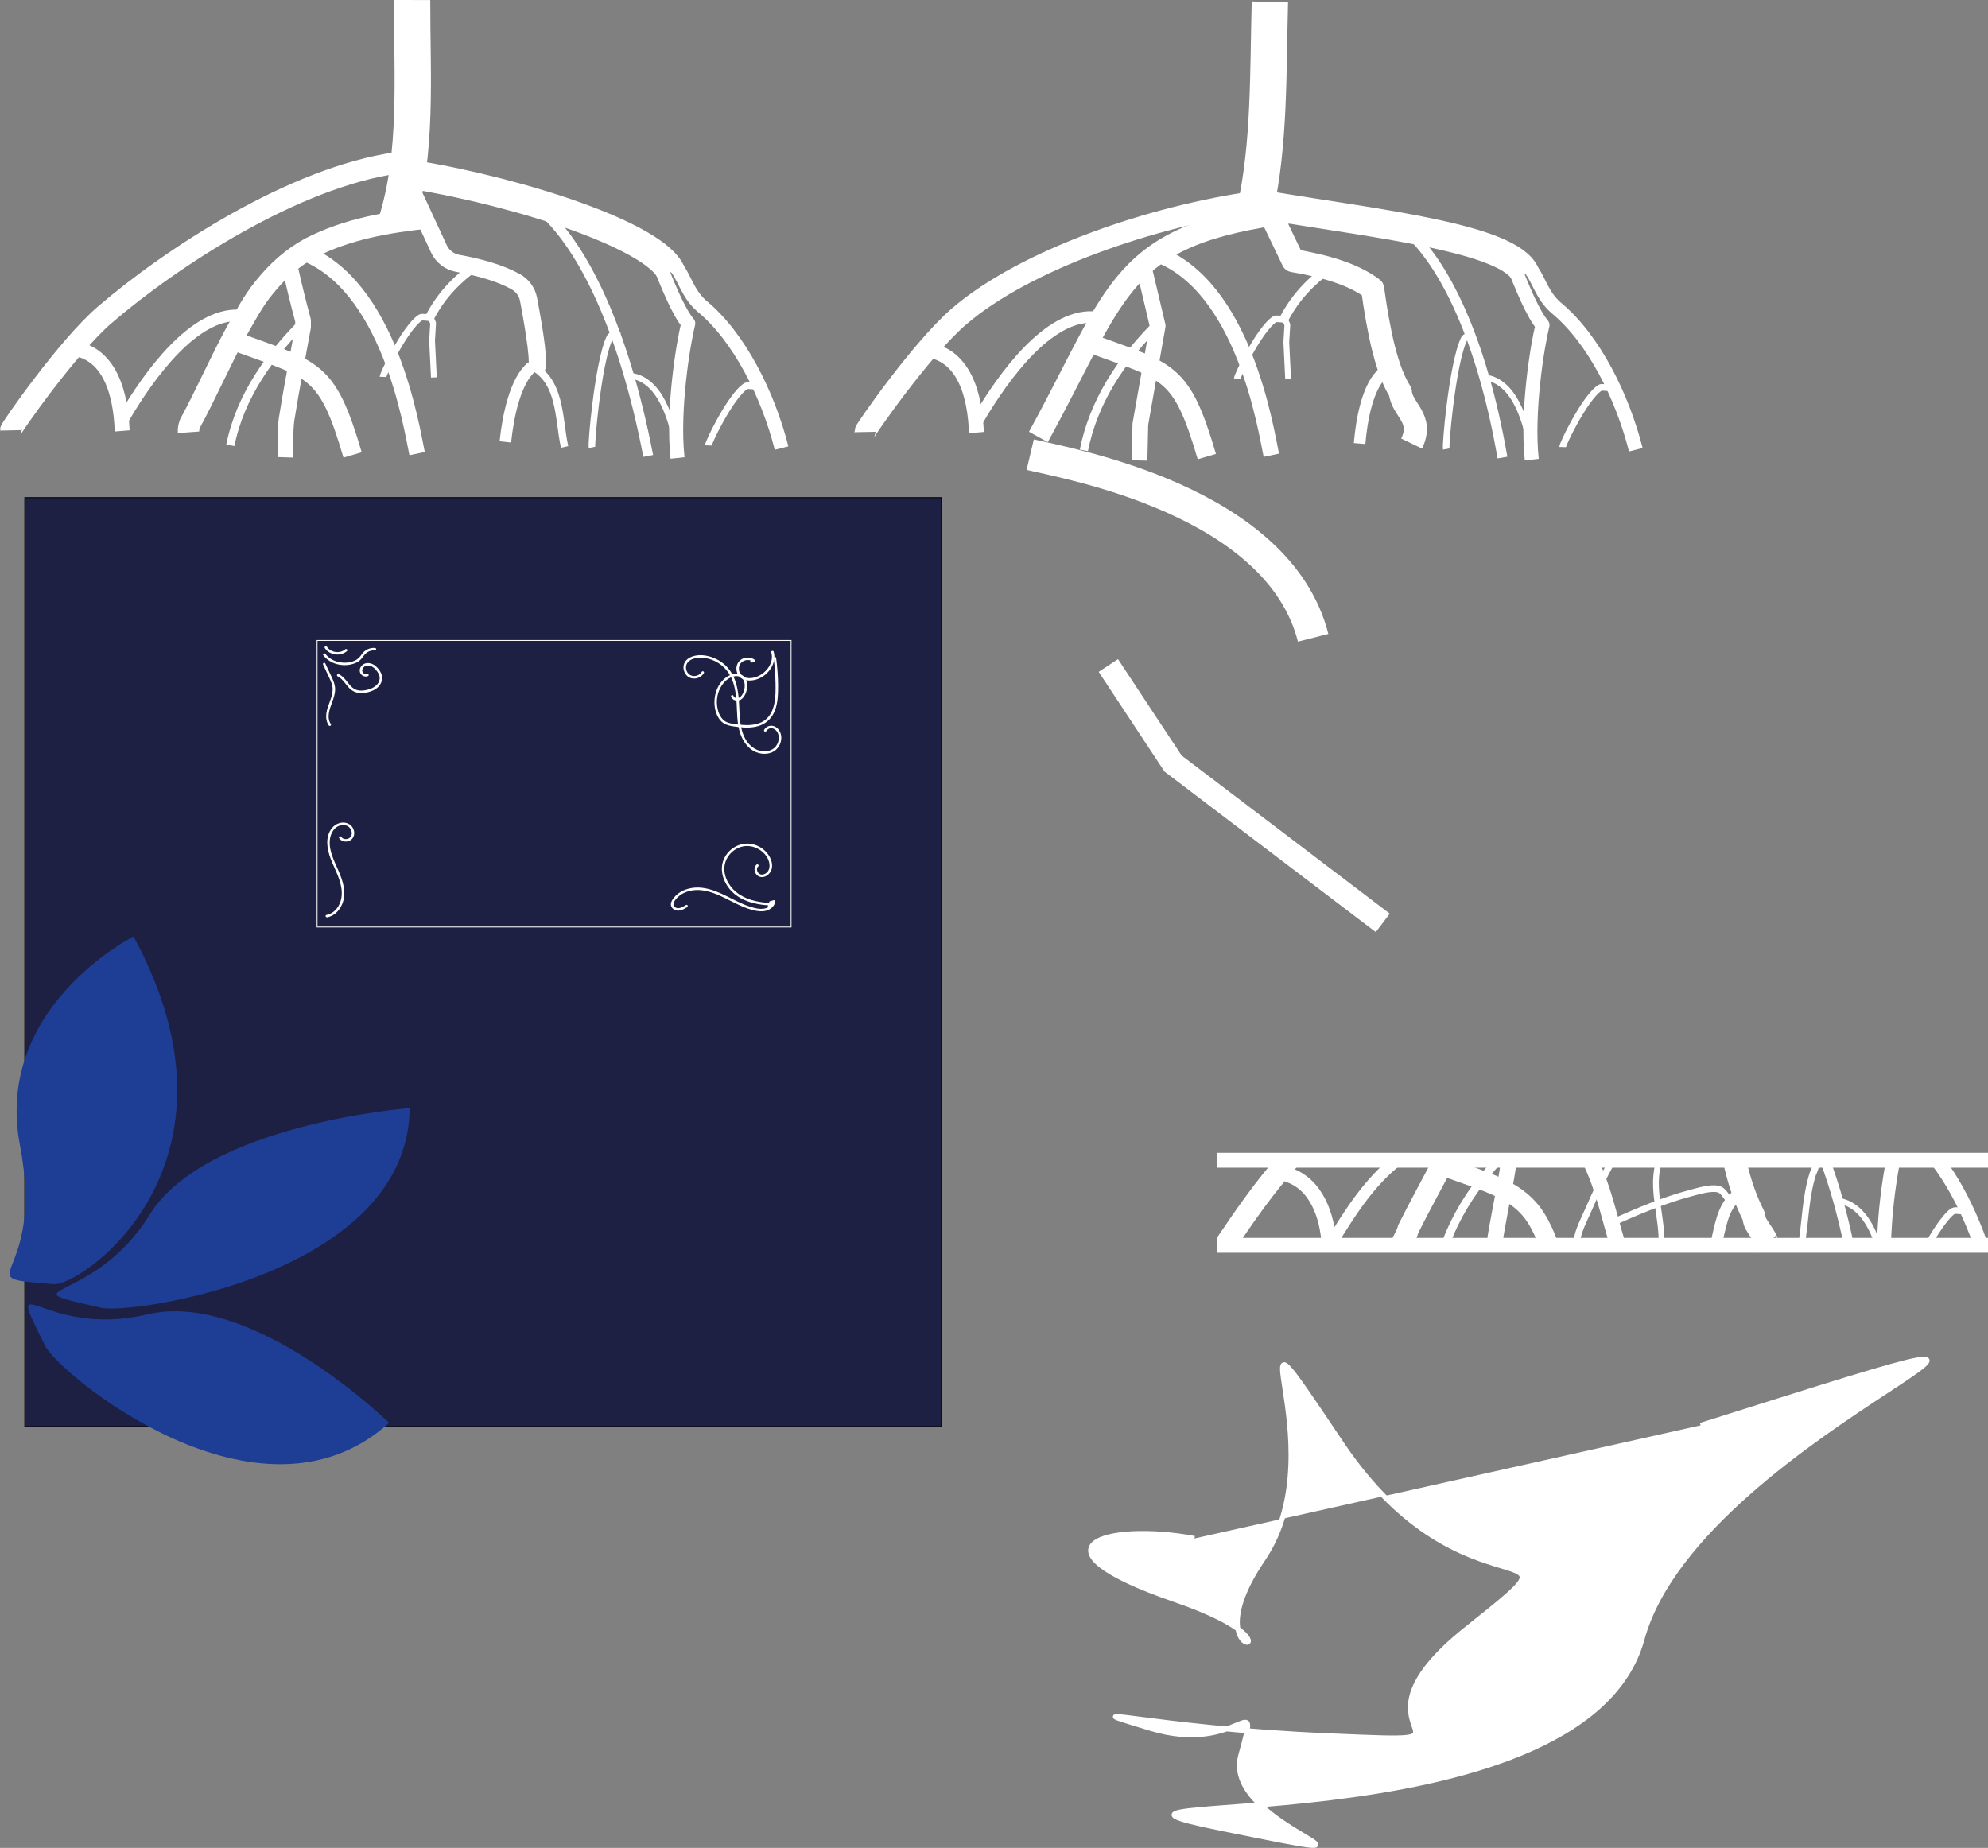 <?xml version="1.0" encoding="UTF-8"?><svg id="Layer_1" xmlns="http://www.w3.org/2000/svg" viewBox="0 0 2407.5 2237.86"><rect x="0" y="0" width="2407.5" height="2237.86" fill="#808080" stroke="none"/><defs><style>.cls-1,.cls-2,.cls-3,.cls-4,.cls-5,.cls-6,.cls-7,.cls-8,.cls-9,.cls-10,.cls-11,.cls-12,.cls-13,.cls-14,.cls-15,.cls-16,.cls-17,.cls-18,.cls-19,.cls-20,.cls-21{fill:none;}.cls-1,.cls-2,.cls-3,.cls-4,.cls-5,.cls-6,.cls-7,.cls-8,.cls-9,.cls-10,.cls-11,.cls-12,.cls-13,.cls-14,.cls-15,.cls-16,.cls-17,.cls-18,.cls-19,.cls-20,.cls-21,.cls-22{stroke:#fff;}.cls-1,.cls-4,.cls-5,.cls-12,.cls-18,.cls-21{stroke-linejoin:round;}.cls-1,.cls-8{stroke-width:28px;}.cls-2{stroke-width:23px;}.cls-2,.cls-3,.cls-6,.cls-7,.cls-8,.cls-9,.cls-10,.cls-11,.cls-13,.cls-14,.cls-15,.cls-16,.cls-17,.cls-19,.cls-20,.cls-22{stroke-miterlimit:10;}.cls-23,.cls-22{fill:#fff;}.cls-3,.cls-4{stroke-width:7px;}.cls-5{stroke-width:21px;}.cls-6{stroke-width:38px;}.cls-24{fill:#1e3d94;}.cls-9{stroke-width:26px;}.cls-10{stroke-width:8px;}.cls-11{stroke-width:11px;}.cls-12{stroke-width:17px;}.cls-13{stroke-width:10px;}.cls-14,.cls-21{stroke-width:19px;}.cls-15{stroke-width:12px;}.cls-16{stroke-width:9px;}.cls-25{fill:#1d2042;}.cls-17{stroke-width:35px;}.cls-18{stroke-width:44px;}.cls-19{stroke-width:14px;}.cls-20{stroke-width:18px;}.cls-22{stroke-width:6px;}</style></defs><g><rect class="cls-25" x="30" y="602.64" width="1110" height="1125"/><path d="m1139.5,603.14v1124H30.5V603.14h1109m1-1H29.5v1126h1111V602.14h0Z"/></g><path class="cls-22" d="m1446.5,1863.14c-108-20-207,11-24,74s12,91,107-49-56-365,95-140,314,95,151,225,50,138-166,129-325-42-216-9,133-55,109,33,233,140-24,88,439,30,510-229,694-456,71-259"/><path class="cls-6" d="m1247.6,550.59c46.41,11.06,300.33,55.44,342.64,221.8"/><polyline class="cls-8" points="1342.21 805.94 1420.56 924.63 1674.56 1117.63"/><g><path class="cls-15" d="m1702,277.23c46.53,40.68,92.36,132.13,117.5,276.91"/><path class="cls-3" d="m1794.71,456.89c31.14.82,51.93,35.82,60.79,96.25"/><path class="cls-9" d="m1520.23,244.28c-124.93,17.48-278.78,70.15-358.73,138.87-45.85,39.41-114.04,137.95-114,140"/><path class="cls-9" d="m1257.5,529.14c98.79-179.88,96.69-244.85,306.59-271.9"/><path class="cls-2" d="m1323.92,417.11c92.13,33.53,106.95,31.72,137.58,135.83"/><path class="cls-20" d="m1182.53,523.82c-1.08-13.2-1.95-85.27-52.02-98.54"/><path class="cls-14" d="m1539.62,551.32c-6.78-32.04-33.45-206.46-140.63-244.33"/><path class="cls-1" d="m1522.08,224.54l43.79,91.04c39.19,6.69,73.48,16.62,96.38,34.11,7.28,52.3,16.79,98.55,33.6,124.97,1.62,21.79,28.66,31.38,13.64,62.49"/><path class="cls-19" d="m1323.63,383.97c-53.77-2.46-107.45,70-139.13,124.17"/><path class="cls-19" d="m1676,450.64c-19.74,15.77-27.07,57.74-29.5,86.5"/><path class="cls-11" d="m1612.8,322.32c-18.67,13.38-42.93,33.14-59.95,68.11"/><path class="cls-10" d="m1498.36,458.42c.06-1.97,5.94-15.05,14-29.67,9.46-17.16,21.95-36.42,31.59-42.3,1.69-1.03,8.63.5,10.46-.1"/><path class="cls-10" d="m1892.36,541.42c.06-1.97,5.94-15.05,14-29.67,9.46-17.16,21.95-36.42,31.59-42.3,1.69-1.03,8.63.5,10.46-.1"/><path class="cls-10" d="m1751.44,543.77c-.55-2.87,1.08-25.57,4.35-51.92,3.84-30.93,9.93-66.88,17.42-81.69,1.31-2.59,8.48-4.98,10.05-7.04"/><polyline class="cls-4" points="1556.59 387.62 1559.03 393.25 1557.75 414.43 1559.94 459.12"/><path class="cls-18" d="m1537.86,2.34c-2.28,85.15-.26,172.21-17.72,250.62"/><path class="cls-17" d="m1536.5,249.14c133.29,22.09,292.24,39.52,310.5,82.5"/><path class="cls-12" d="m1831,316.64c12.91,33.16,25.6,63.49,37,77-6.15,24.46-19.28,104.75-13,163"/><path class="cls-12" d="m1851.78,324.17c10.85,10.4,14.61,33.51,33.31,49.07,44.92,37.37,79.53,106.83,95.91,171.41"/><polyline class="cls-21" points="1385.72 325.88 1402 394.64 1381 513.64 1380 557.64"/><path class="cls-13" d="m1405.91,387.93c-50.28,48.58-82.07,100.94-93.32,157.49"/></g><path class="cls-15" d="m2209.93,1404.83c12.57,33.31,21.57,67.31,28.92,102.13"/><path class="cls-3" d="m2222.71,1453.89c27.79,1.25,43.79,29.25,51.01,52.96"/><path class="cls-9" d="m1560.5,1405.14c-29.06,32.29-53.02,67.14-76.54,101.95"/><path class="cls-9" d="m1695.87,1507.01c1.63-1.87,3.63-3.87,4.63-6.87,2-4,4-8,5-12,14-28,29-55,43.67-83.07"/><path class="cls-2" d="m1751.92,1414.11c23.02,8.38,46.86,15.61,68.86,26.51,15.81,7.84,29.15,18.58,38.78,33.49,6.6,10.22,11.52,21.46,15.84,32.8"/><path class="cls-20" d="m1609.55,1507.14c-2.05-34-15.05-74-51.04-84.86"/><path class="cls-14" d="m1959.04,1506.99c-10.54-33.85-17.54-69.85-33.79-102.12"/><path class="cls-1" d="m2100.53,1405.09c4.97,23.06,11.97,45.06,22.97,67.06,1,3,1,7,3,10,4,7,8,12,12,19,0,2,0,4,1.87,5.76"/><path class="cls-19" d="m1692.38,1404.85c-33.88,26.29-57.88,64.29-79.88,100.29"/><path class="cls-19" d="m2104,1447.64c-18.5,13.5-20.5,39.5-26.03,59.46"/><path class="cls-10" d="m1952.93,1404.94c-10.61,18.83-20.04,38.63-28.73,58.79-5.09,11.79-13.01,26.04-14.7,39.41"/><path class="cls-10" d="m2335.23,1507.18c6.04-10.82,12.53-21.64,20.51-31.16,2.66-3.17,6.05-7.59,9.91-9.39,3.34-1.55,7.25.44,10.75-.29"/><path class="cls-10" d="m1954.09,1479.98c30.58-13.67,61.84-26.69,92.71-34.9,10.29-2.73,24.16-6.99,33.49-5.14,8.05,1.6,9.9,11.33,16.57,14.87"/><path class="cls-10" d="m2181.76,1506.74c4.74-28.6,4.74-57.6,13.74-85.6,3-5,3-12,8.1-16.37"/><path class="cls-4" d="m2007.38,1412.77c-6.82,31.93,6.05,63.17,4.61,94.38"/><path class="cls-12" d="m2292.56,1405.2c-4.85,26.24-8.33,52.75-10.04,79.39-.48,7.52-.82,15.06-1.01,22.6"/><path class="cls-12" d="m2345.7,1404.9c17.92,23.54,32.03,50,43.41,77.25,3.42,8.19,6.58,16.48,9.49,24.86"/><path class="cls-21" d="m1827.47,1405.04c-3.69,26.67-9.42,53-14.14,79.5-1.34,7.52-2.6,15.06-3.72,22.63"/><path class="cls-13" d="m1814.4,1404.98c-20.78,22.81-39.08,48.07-52.72,75.81-4.19,8.52-7.94,17.26-11.17,26.18"/><g><path class="cls-15" d="m657.98,256.16c48.34,44.31,97.42,142.26,127.02,295.99"/><path class="cls-3" d="m760.21,454.89c31.14.82,51.93,35.82,60.79,96.25"/><path class="cls-9" d="m13,521.14c-.04-2.05,68.15-100.59,114-140,79.95-68.71,229.07-166.52,354-184"/><path class="cls-9" d="m517.72,263.84c-48.72,5.3-96.72,13.3-141.72,36.3-22,12-40,28-56,48-14,17-23,35-34,54-20,37-36,74-56,111-1,3-2,6-1.69,10.34"/><path class="cls-2" d="m289.42,415.11c92.13,33.53,106.95,31.72,137.58,135.83"/><path class="cls-20" d="m148.03,521.82c-1.08-13.2-1.95-85.27-52.02-98.54"/><path class="cls-14" d="m505.12,549.32c-6.78-32.04-33.45-206.46-140.63-244.33"/><path class="cls-5" d="m495.16,222.96l36.38,78.42c4.28,9.22,12.79,15.75,22.79,17.56,26.99,4.88,51.07,11.72,69.98,22.06,8.23,4.5,14.05,12.4,15.79,21.61,7.36,39,14.08,81.12,8.86,84.5"/><path class="cls-19" d="m289.13,381.97c-53.77-2.46-107.45,70-139.13,124.17"/><path class="cls-19" d="m644.03,444.27c-20.41,16.92-28.86,60.84-32.03,90.87"/><path class="cls-11" d="m578.3,320.32c-18.67,13.38-42.93,33.14-59.95,68.11"/><path class="cls-10" d="m463.86,456.42c.06-1.97,5.94-15.05,14-29.67,9.46-17.16,21.95-36.42,31.59-42.3,1.69-1.03,8.63.5,10.46-.1"/><path class="cls-10" d="m857.86,539.42c.06-1.97,5.94-15.05,14-29.67,9.46-17.16,21.95-36.42,31.59-42.3,1.69-1.03,8.63.5,10.46-.1"/><path class="cls-10" d="m716.94,541.77c-.55-2.87,1.08-25.57,4.35-51.92,3.84-30.93,9.93-66.88,17.42-81.69,1.31-2.59,8.48-4.98,10.05-7.04"/><polyline class="cls-4" points="522.09 385.62 524.53 391.25 523.25 412.43 525.44 457.12"/><path class="cls-18" d="m499.06.03c-.13,91.55,7.06,185.33-19.01,268.96"/><path class="cls-17" d="m812.5,329.64c-18.26-42.98-177.71-95.91-311-118"/><path class="cls-12" d="m796.5,314.64c12.91,33.16,25.6,63.49,37,77-6.15,24.46-19.28,104.75-13,163"/><path class="cls-12" d="m817.28,322.17c10.85,10.4,14.61,33.51,33.31,49.07,44.92,37.37,79.53,106.83,95.91,171.41"/><path class="cls-21" d="m351.22,323.88c4.78,21.26,9.78,42.26,15.78,64.26v8c-7,39-14,74-20,112-2,16-1,31-1.46,45.7"/><path class="cls-13" d="m371.41,385.93c-43.41,42.22-80.41,93.22-92.45,153.32"/><path class="cls-16" d="m639.54,441.49c40.76,16.33,36.47,66.14,44.22,99.76"/></g><g><path class="cls-24" d="m161.69,1134.1S-7.92,1219.41,24.18,1387.03c32.1,167.62-70.23,159.5,40.68,168.12,34.49,2.68,246.57-145.16,96.83-421.05"/><path class="cls-24" d="m471.22,1723.14s-165.38-161.65-292.96-131.34c-127.58,30.31-175.84-67.13-123.38,38.49,16.31,32.84,258.7,235.03,416.35,92.85"/><path class="cls-24" d="m496.1,1341.95s-246.93,18.97-315.05,129.38c-68.13,110.41-179.86,84.89-58.64,112.45,37.7,8.57,372.19-40.69,373.7-241.83"/></g><rect class="cls-7" x="384" y="775.64" width="574" height="347"/><path class="cls-23" d="m396.19,1110.93c10.02-1.78,17.05-10.72,19.58-20.14,3.28-12.19-.98-24.87-5.77-36.04s-11.75-23.86-10.62-37.01c.48-5.59,2.64-11.27,6.93-15.04,3.95-3.48,10.22-4.84,14.94-2.09,4.16,2.43,6.45,8.78,3.33,12.9-2.57,3.39-8.86,3.79-11.27.02-1.04-1.62-3.63-.12-2.59,1.51,2.57,4.03,7.91,5.07,12.18,3.31,4.85-1.99,6.88-7.19,5.77-12.15-1.18-5.28-5.55-9.12-10.86-9.88-5.93-.85-11.85,1.76-15.63,6.32-8.78,10.56-6.27,25.42-1.79,37.23,4.96,13.07,12.73,25.59,13.46,39.89.33,6.44-1.02,12.78-4.47,18.27-3.18,5.06-8.02,8.93-13.98,9.99-1.9.34-1.09,3.23.8,2.89h0Z"/><path class="cls-23" d="m393.33,784.79c5.7,8.79,19.03,10.6,26.88,3.68,1.45-1.28-.68-3.39-2.12-2.12-6.37,5.61-17.56,4.04-22.17-3.07-1.05-1.61-3.64-.11-2.59,1.51h0Z"/><path class="cls-23" d="m391.46,793.46c5.44,7.26,13.98,11.21,22.92,11.94,4.55.37,9.28-.11,13.63-1.52,2.32-.75,4.6-1.78,6.57-3.22,2.12-1.55,3.69-3.48,5.22-5.58,1.75-2.41,3.61-4.49,6.3-5.86,2.49-1.26,5.26-1.72,8.03-1.48,1.92.17,1.91-2.83,0-3-4.69-.41-9.38,1.15-12.96,4.19-1.91,1.62-3.24,3.72-4.74,5.69s-3.33,3.61-5.54,4.81c-7.64,4.12-17.66,3.95-25.61.86-4.39-1.71-8.4-4.57-11.24-8.35-1.14-1.53-3.75-.03-2.59,1.51h0Z"/><path class="cls-23" d="m391.31,804.9c2.42,5.16,4.83,10.32,7.25,15.48,2.22,4.74,4.4,9.56,4.28,14.9-.22,10.01-6.35,18.78-7.6,28.63-.64,5.02-.07,10.26,2.82,14.55,1.07,1.59,3.67.09,2.59-1.51-5.5-8.17-1.37-18.49,1.66-26.76,1.76-4.8,3.42-9.74,3.54-14.9s-1.7-9.94-3.83-14.55c-2.67-5.8-5.41-11.56-8.12-17.34-.82-1.75-3.41-.23-2.59,1.51h0Z"/><path class="cls-23" d="m408.81,819.05c6.7,3.25,9.94,10.51,15.29,15.33,3.13,2.82,6.81,4.51,11.03,4.89,4.64.42,9.66-.46,14.04-2s8.21-3.98,10.83-7.76c2.42-3.5,3.49-8,2.25-12.14s-4.2-8.18-7.51-10.86-8.13-4.45-12.52-3.02-7.51,5.92-6.32,10.45c1.1,4.18,5.86,6.51,9.79,4.82,1.77-.76.24-3.35-1.51-2.59-2.73,1.18-5.64-1.69-5.51-4.34.18-3.6,3.63-5.86,6.98-5.85,3.92.02,7.21,2.42,9.65,5.3s4.56,6.23,4.48,9.96c-.17,7.98-7.95,12.51-14.83,14.13-3.87.91-8.1,1.46-12.02.53-3.17-.75-5.75-2.59-8-4.89-4.8-4.92-8.2-11.44-14.6-14.55-1.73-.84-3.25,1.75-1.51,2.59h0Z"/><path class="cls-23" d="m934.03,790.09c3.46,11.89-5.1,23.72-15.56,28.63-5.56,2.61-13.18,3.87-18.68.48-4.76-2.93-6.36-9.72-3.71-14.59,3.04-5.58,11.33-7.03,16.24-3.07l1.06-2.56c-1.12.13-2.24.26-3.36.39-1.9.22-1.92,3.22,0,3,1.12-.13,2.24-.26,3.36-.39s2.19-1.65,1.06-2.56c-5.32-4.29-13.44-4.09-18.51.55s-5.37,12.81-1.54,18.18c4.63,6.49,13.54,6.96,20.62,5.02s12.94-6.23,17.21-11.88c4.72-6.25,6.94-14.35,4.71-22-.54-1.85-3.43-1.06-2.89.8h0Z"/><path class="cls-23" d="m936.91,797.06c1.32,10.04,2.09,20.15,2.28,30.28.16,8.33.19,16.84-1.54,25.03-1.57,7.4-4.75,14.61-10.83,19.39s-14.09,6.3-21.7,6.38c-4.03.04-8.06-.28-12.06-.78s-8.56-1.01-12.47-2.6c-7.49-3.05-10.89-11.33-12.01-18.82s-.05-14.87,3.06-21.46,8.47-12.69,15.54-14.92c3.6-1.14,7.8-1.22,10.87,1.27,2.65,2.15,3.72,5.59,3.83,8.89.13,3.61-.72,7.33-2.4,10.52-1.58,3.02-4.42,5.98-8.14,5.11-1.39-.33-2.67-1.14-3.12-2.55-.59-1.83-3.49-1.05-2.89.8,1.19,3.67,5.13,5.35,8.78,4.78,4.33-.69,7.19-4.6,8.79-8.38,2.89-6.82,3.32-16.6-3.12-21.62-7.27-5.65-17.32-1.26-23.24,4.24s-9.59,13.26-10.82,21.2c-1.27,8.18-.29,17.07,3.73,24.4,2.14,3.9,5.3,7.22,9.4,9.03,4.33,1.91,9.17,2.46,13.83,3.06,8.56,1.1,17.6,1.51,25.95-1.07s14.92-8.24,18.63-16.09,4.67-16.55,4.92-25.06c.32-10.92-.19-21.9-1.29-32.77-.28-2.76-.6-5.52-.97-8.27-.11-.81-.61-1.49-1.5-1.5-.73,0-1.61.7-1.5,1.5h0Z"/><path class="cls-23" d="m849.79,813.6c-1.91,3.29-5.62,5.17-9.38,5.13s-7.18-2.36-8.74-5.9-1.22-7.75,1.27-10.75c2.62-3.16,6.74-4.63,10.68-5.22,8.77-1.32,18.16,1.18,25.68,5.69,8.13,4.87,14.11,12.36,17.55,21.16s4.7,18.85,5.23,28.5c.6,10.92.44,22.06,3.34,32.69,2.41,8.83,7.01,17.4,14.55,22.86,7.11,5.13,16.97,6.86,25.11,3.24,7.03-3.13,11.48-10.78,11.06-18.44-.2-3.71-1.56-7.3-4.16-10-3.2-3.33-7.88-4.72-12.18-2.72-1.83.85-3.34,2.25-4.37,3.99s1.61,3.18,2.59,1.51c2.33-3.95,7.38-4.41,10.81-1.62,2.88,2.34,4.3,5.95,4.33,9.61s-1.21,7.36-3.42,10.28c-2.45,3.23-6.09,5.19-10.02,5.96-8.92,1.75-17.82-2.64-23.46-9.4-6.37-7.64-8.95-17.73-9.99-27.42-1.13-10.57-.8-21.23-2.19-31.78-1.24-9.49-3.67-19.04-8.92-27.17-4.97-7.71-12.3-13.59-20.78-17.03-7.96-3.23-17.8-4.63-26.07-1.69-3.8,1.35-7.4,3.77-9.24,7.46s-1.73,7.72-.2,11.33,4.55,6.48,8.39,7.46,8.09.16,11.3-2.09c1.56-1.1,2.86-2.47,3.82-4.12s-1.62-3.18-2.59-1.51h0Z"/><g><path class="cls-23" d="m916.09,1047.17c-4.43,3.98-2.25,11.8,2.81,14.18,6.6,3.1,13.96-2.5,15.6-8.89,1.92-7.5-1.82-15.47-6.89-20.87-4.76-5.07-11.32-8.56-18.19-9.62-13.84-2.13-27.62,6.04-32.99,18.89-5.69,13.62.12,29.13,10.13,39.07,11.31,11.24,27.68,15.31,43.12,16.43,1.96.14,3.92.23,5.89.29l-.76-2.8c-1.39.76-2.78,1.51-4.17,2.27-1.7.92-.18,3.51,1.51,2.59,1.39-.76,2.78-1.51,4.17-2.27s.68-2.75-.76-2.8c-14.08-.42-28.72-2.78-40.66-10.75-10.44-6.96-18.32-19.22-17.69-32.08.6-12.28,10.05-22.98,21.97-25.65,12.08-2.71,25.4,3.93,30.79,15.02,2.86,5.88,3.23,14.17-3.18,17.85-2.26,1.29-5.32,1.71-7.52.04-1.78-1.36-2.86-3.87-2.54-6.1.16-1.09.67-1.97,1.48-2.7,1.44-1.29-.69-3.41-2.12-2.12h0Z"/><path class="cls-23" d="m830.68,1096.02c-3.8,2.4-9.14,5.74-13.45,2.51s.47-9,3.19-11.69c6.59-6.51,16.27-9.22,25.36-8.98,11.55.3,22.5,5,32.71,10.01s20.4,10.71,31.49,13.8c5.98,1.67,12.69,2.94,18.75.98,4.85-1.58,9.21-5.47,10.12-10.65.19-1.09-.66-2.17-1.85-1.85-1.49.41-2.98.82-4.47,1.23-1.86.51-1.07,3.41.8,2.89,1.49-.41,2.98-.82,4.47-1.23l-1.85-1.85c-.88,5.03-5.4,8.2-10.18,9.11-5.9,1.12-12.23-.58-17.83-2.38-11.52-3.71-21.96-9.99-32.91-15.02-10.37-4.76-21.7-8.77-33.29-7.96-9.6.67-19.48,4.48-25.6,12.18-1.79,2.25-3.63,4.93-3.71,7.92-.07,2.61,1.41,4.87,3.55,6.26,5.39,3.5,11.46.31,16.21-2.69,1.63-1.03.12-3.63-1.51-2.59h0Z"/></g><line class="cls-20" x1="1473.5" y1="1508.14" x2="2407.5" y2="1508.14"/><line class="cls-20" x1="1473.5" y1="1405.14" x2="2407.5" y2="1405.14"/></svg>